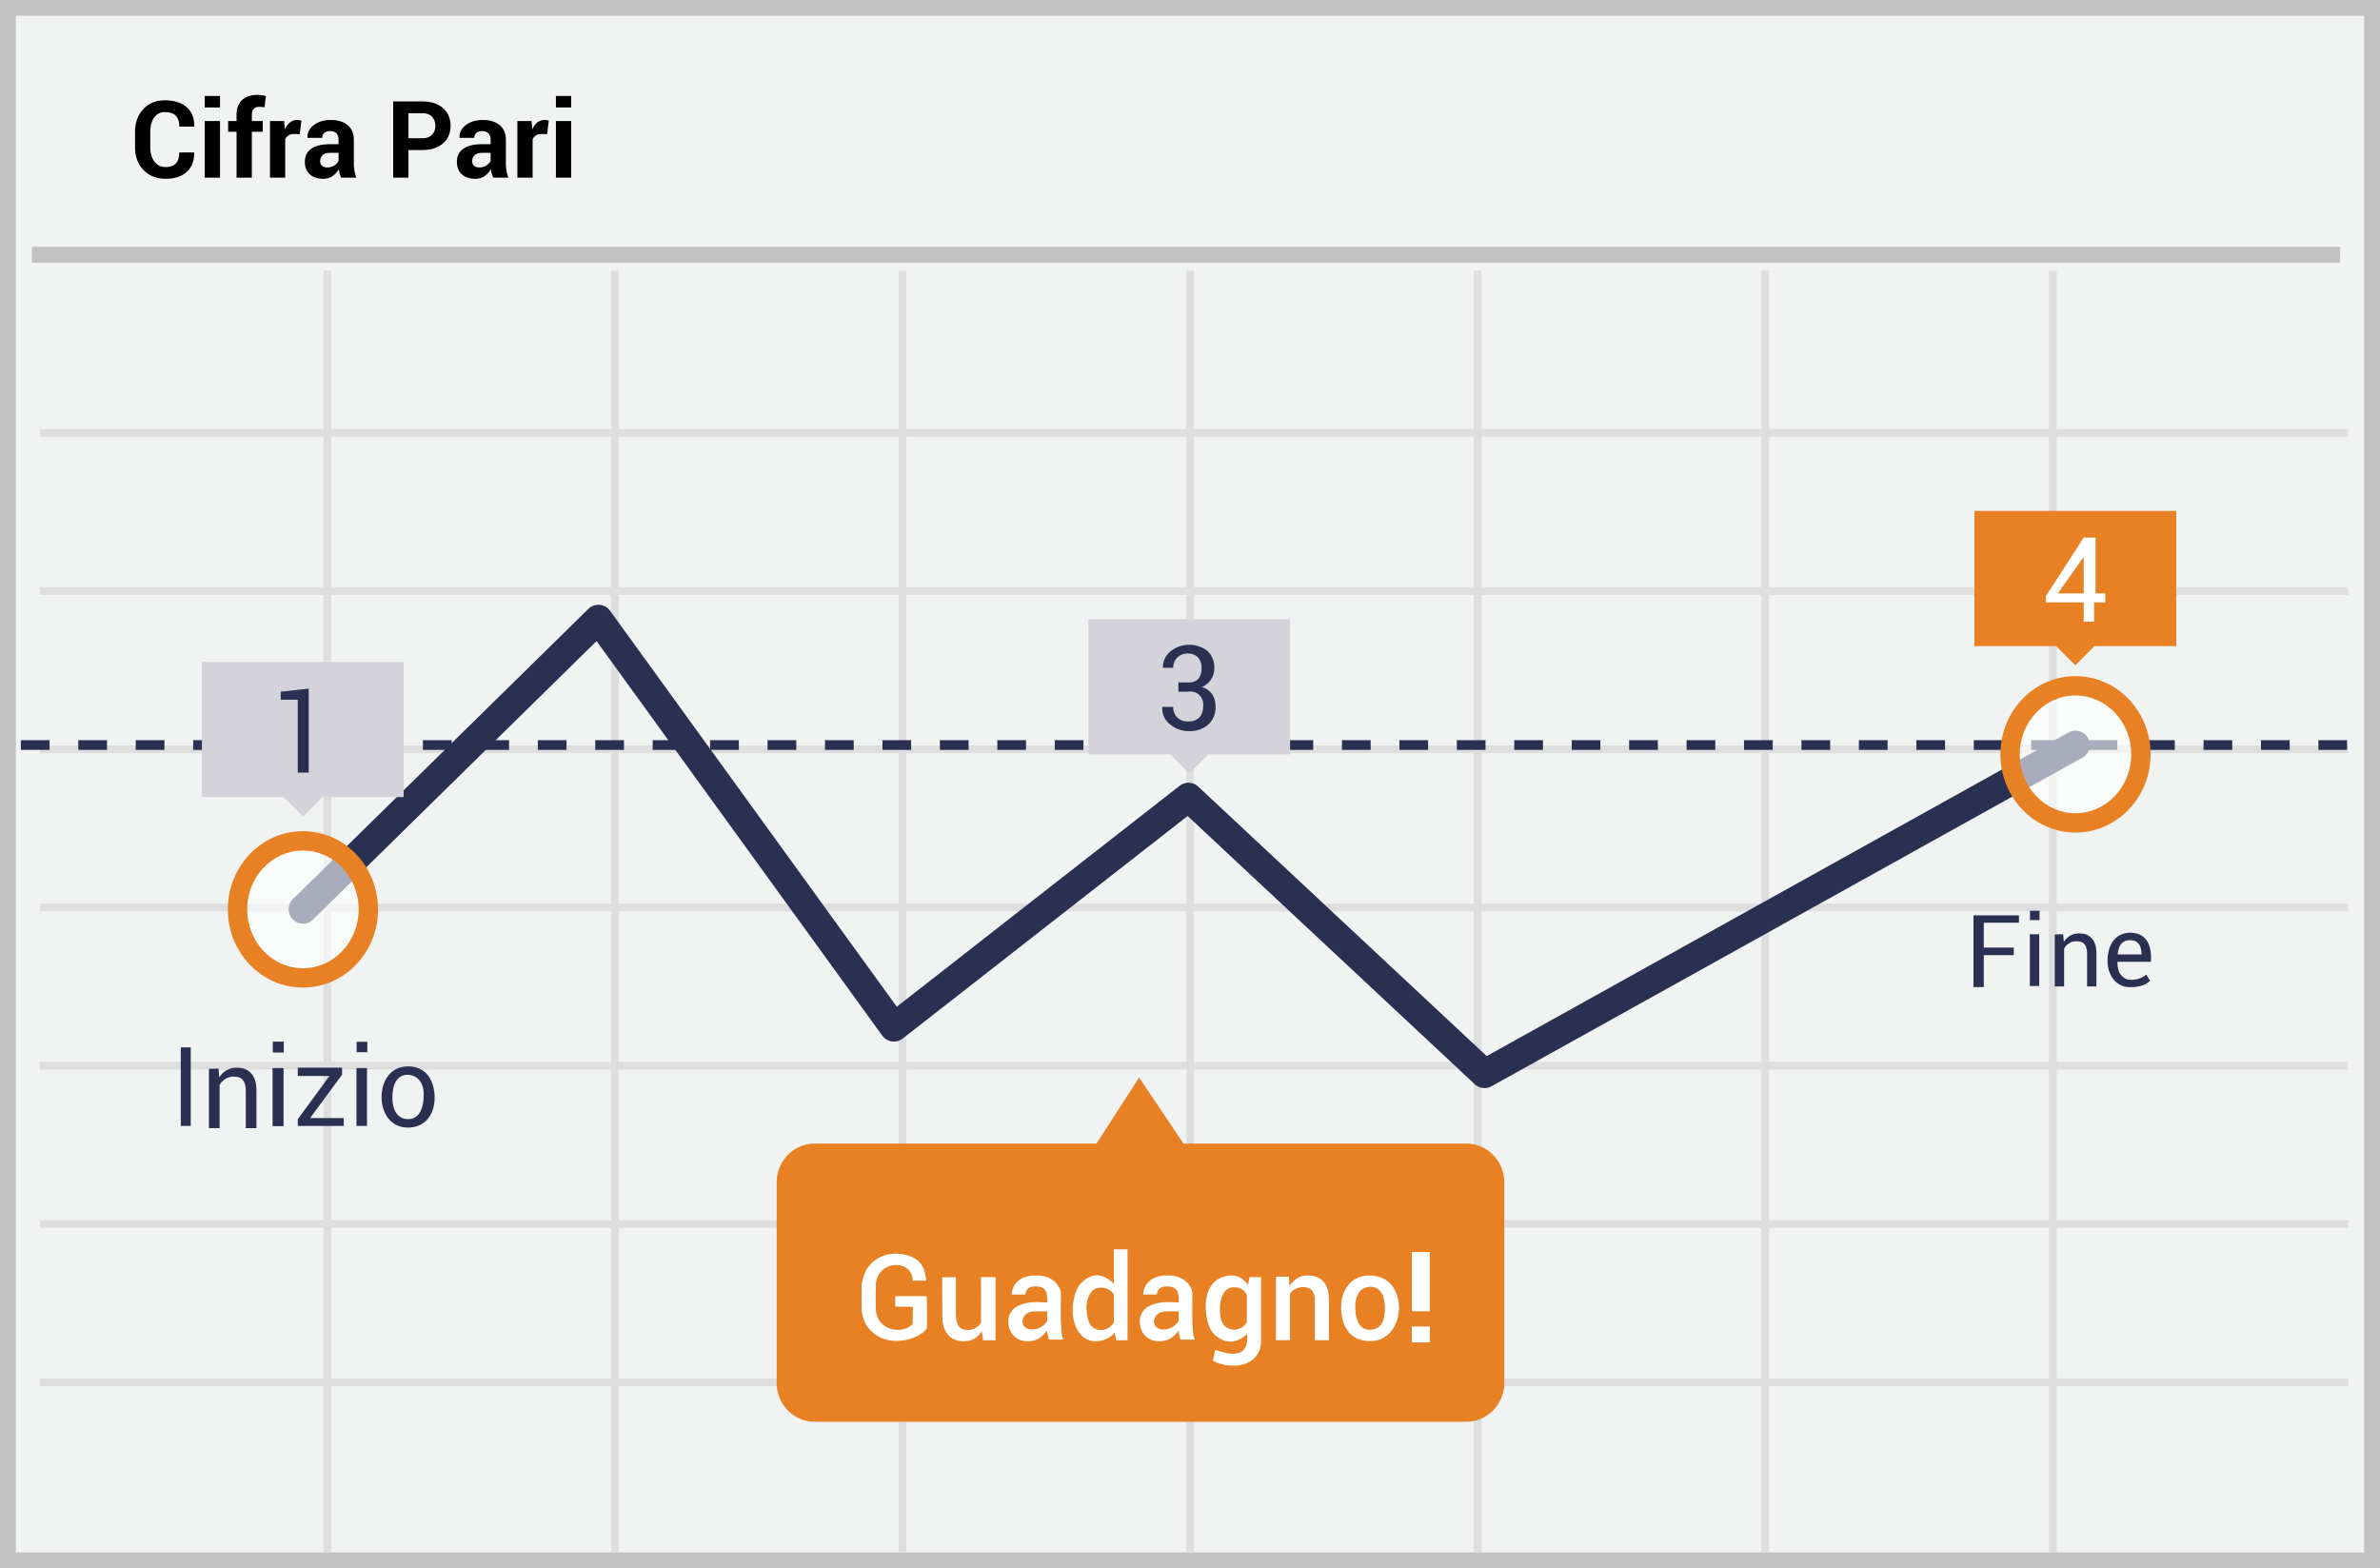 <svg width="299" height="197" xmlns="http://www.w3.org/2000/svg"><g fill="none" fill-rule="evenodd"><path fill="#F1F2F2" d="M0 0h299v197H0z"/><path d="M1.993 1.98v193.04h295.014V1.98H1.993zM299 0v197H0V0h299z" fill="#C2C2C2" fill-rule="nonzero"/><path d="M41.615 54.857v18.905H76.77V54.857H41.615zm0-.976H76.77V34h.973v19.881h35.155V34h.974v19.881h35.155V34H150v19.881h35.155V34h.973v19.881h35.156V34h.973v19.881h35.155V34h.973v19.881H295v.976h-36.615v18.905H295v.976h-36.615v18.905H295v.976h-36.615v18.905H295v.976h-36.615v18.905H295v.976h-36.615v18.905H295v.976h-36.615v18.905H295v.976h-36.615V195h-.973v-20.857h-35.155V195h-.973v-20.857h-35.156V195h-.973v-20.857H150V195h-.973v-20.857h-35.155V195h-.974v-20.857H77.743V195h-.973v-20.857H41.615V195h-.973v-20.857H5v-.976h35.642v-18.905H5v-.976h35.642v-18.905H5v-.976h35.642V114.5H5v-.976h35.642V94.62H5v-.976h35.642V74.738H5v-.976h35.642V54.857H5v-.976h35.642V34h.973v19.881zm215.797.976h-35.155v18.905h35.155V54.857zm-36.128 0h-35.156v18.905h35.156V54.857zm-36.129 0H150v18.905h35.155V54.857zm-36.128 0h-35.155v18.905h35.155V54.857zm-36.129 0H77.743v18.905h35.155V54.857zm-71.283 19.88v18.906H76.77V74.738H41.615zm215.797 0h-35.155v18.906h35.155V74.738zm-36.128 0h-35.156v18.906h35.156V74.738zm-36.129 0H150v18.906h35.155V74.738zm-36.128 0h-35.155v18.906h35.155V74.738zm-36.129 0H77.743v18.906h35.155V74.738zM41.615 94.62v18.905H76.77V94.62H41.615zm215.797 0h-35.155v18.905h35.155V94.62zm-36.128 0h-35.156v18.905h35.156V94.62zm-36.129 0H150v18.905h35.155V94.62zm-36.128 0h-35.155v18.905h35.155V94.62zm-36.129 0H77.743v18.905h35.155V94.62zM41.615 114.5v18.905H76.77V114.5H41.615zm215.797 0h-35.155v18.905h35.155V114.5zm-36.128 0h-35.156v18.905h35.156V114.5zm-36.129 0H150v18.905h35.155V114.5zm-36.128 0h-35.155v18.905h35.155V114.5zm-36.129 0H77.743v18.905h35.155V114.5zm-71.283 19.881v18.905H76.77v-18.905H41.615zm215.797 0h-35.155v18.905h35.155v-18.905zm-36.128 0h-35.156v18.905h35.156v-18.905zm-36.129 0H150v18.905h35.155v-18.905zm-36.128 0h-35.155v18.905h35.155v-18.905zm-36.129 0H77.743v18.905h35.155v-18.905zm-71.283 19.881v18.905H76.77v-18.905H41.615zm215.797 0h-35.155v18.905h35.155v-18.905zm-36.128 0h-35.156v18.905h35.156v-18.905zm-36.129 0H150v18.905h35.155v-18.905zm-36.128 0h-35.155v18.905h35.155v-18.905zm-36.129 0H77.743v18.905h35.155v-18.905z" fill="#DFDEDE" fill-rule="nonzero"/><path fill="#C2C2C2" d="M4 31h290v2H4z"/><g transform="translate(2 63.368)"><path d="M.62 30.835V29.62h3.608v1.215H.62zm7.216 0V29.62h3.608v1.215H7.836zm7.216 0V29.62h3.608v1.215h-3.608zm7.216 0V29.62h3.608v1.215h-3.608zm7.216 0V29.62h3.608v1.215h-3.608zm7.216 0V29.62h3.608v1.215H36.7zm7.216 0V29.62h3.608v1.215h-3.608zm7.216 0V29.62h3.608v1.215h-3.608zm7.216 0V29.62h3.608v1.215h-3.608zm7.216 0V29.62h3.608v1.215h-3.608zm7.216 0V29.62h3.608v1.215H72.78zm7.216 0V29.62h3.608v1.215h-3.608zm7.216 0V29.62h3.608v1.215h-3.608zm7.216 0V29.62h3.608v1.215h-3.608zm7.216 0V29.62h3.608v1.215h-3.608zm7.216 0V29.62h3.608v1.215h-3.608zm7.216 0V29.62h3.608v1.215h-3.608zm7.216 0V29.62h3.608v1.215h-3.608zm7.216 0V29.62h3.608v1.215h-3.608zm7.216 0V29.62h3.608v1.215h-3.608zm7.216 0V29.62h3.608v1.215h-3.608zm7.216 0V29.62h3.608v1.215h-3.608zm7.216 0V29.62h3.608v1.215h-3.608zm7.216 0V29.62h3.608v1.215h-3.608zm7.216 0V29.62h3.608v1.215h-3.608zm7.216 0V29.62h3.608v1.215h-3.608zm7.216 0V29.62h3.608v1.215h-3.608zm7.216 0V29.62h3.608v1.215h-3.608zm7.216 0V29.62h3.608v1.215h-3.608zm7.216 0V29.62h3.608v1.215h-3.608zm7.216 0V29.62h3.608v1.215H217.1zm7.216 0V29.62h3.608v1.215h-3.608zm7.216 0V29.62h3.608v1.215h-3.608zm7.216 0V29.62h3.608v1.215h-3.608zm7.216 0V29.62h3.608v1.215h-3.608zm7.216 0V29.62h3.608v1.215h-3.608zm7.216 0V29.62h3.608v1.215h-3.608zm7.216 0V29.62h3.608v1.215h-3.608zm7.216 0V29.62h3.608v1.215h-3.608zm7.216 0V29.62h3.608v1.215h-3.608zm7.216 0V29.62h3.608v1.215h-3.608z" fill="#293052" fill-rule="nonzero"/><path d="M72.946 17.17L37.322 52.16a1.804 1.804 0 0 1-2.528-2.574l37.12-36.46a1.804 1.804 0 0 1 2.725.229l36.025 49.748 35.532-27.753a1.804 1.804 0 0 1 2.341.104l36.237 33.85 73.094-40.653a1.804 1.804 0 1 1 1.754 3.154l-74.242 41.29a1.804 1.804 0 0 1-2.108-.258l-36.07-33.694-35.792 27.955a1.804 1.804 0 0 1-2.571-.364L72.946 17.17z" fill="#293052" fill-rule="nonzero"/><path d="M182.088 80.297h-35.4L141.106 72l-5.352 8.297h-35.4c-2.64 0-4.78 2.18-4.78 4.87v25.202c0 2.69 2.14 4.87 4.78 4.87h81.734c1.292.03 2.54-.47 3.454-1.385a4.915 4.915 0 0 0 1.44-3.485V85.205a4.916 4.916 0 0 0-1.427-3.51 4.731 4.731 0 0 0-3.467-1.398z" fill="#E88024"/><ellipse fill="#FFF" opacity=".6" cx="258.745" cy="31.396" rx="8.219" ry="8.609"/><path d="M258.745 41.221c-5.223 0-9.434-4.41-9.434-9.824 0-5.413 4.21-9.824 9.434-9.824 5.223 0 9.434 4.41 9.434 9.824 0 5.413-4.21 9.824-9.434 9.824zm0-2.43c3.855 0 7.004-3.298 7.004-7.394s-3.149-7.394-7.004-7.394c-3.855 0-7.004 3.298-7.004 7.394s3.149 7.394 7.004 7.394z" fill="#E88024" fill-rule="nonzero"/><ellipse fill="#FFF" opacity=".6" cx="36.058" cy="50.873" rx="8.219" ry="8.609"/><path d="M36.058 60.697c-5.223 0-9.434-4.41-9.434-9.824 0-5.413 4.21-9.824 9.434-9.824 5.223 0 9.434 4.41 9.434 9.824 0 5.413-4.21 9.824-9.434 9.824zm0-2.43c3.855 0 7.004-3.298 7.004-7.394s-3.149-7.394-7.004-7.394c-3.855 0-7.004 3.298-7.004 7.394s3.149 7.394 7.004 7.394z" fill="#E88024" fill-rule="nonzero"/><path fill="#E88024" d="M246.053.818h25.346v16.984h-25.346z"/><path fill="#E88024" d="M256.263 17.757l2.406-2.406 2.451 2.452-2.406 2.406z"/><path d="M261.077 11.18h1.414v1.13h-1.414v2.414h-1.3V12.31h-4.74v-.818l4.74-7.323h1.491v7.012h-.191v-.001zm-4.55 0h3.25V6.233v.35l-3.25 4.597z" fill="#FFF" fill-rule="nonzero"/><path fill="#D5D3DA" d="M134.728 14.413h25.347v16.984h-25.347z"/><path fill="#D5D3DA" d="M144.965 31.347l2.406-2.406 2.451 2.452-2.406 2.406z"/><path d="M146.044 22.36h1.224a1.63 1.63 0 0 0 1.3-.468c.275-.382.41-.851.382-1.325a1.931 1.931 0 0 0-.459-1.363 1.701 1.701 0 0 0-1.3-.467 1.778 1.778 0 0 0-1.3.506 1.77 1.77 0 0 0-.497 1.286h-1.3c-.02-.82.35-1.6.995-2.104a3.767 3.767 0 0 1 4.625 0c.586.58.893 1.39.841 2.22a2.53 2.53 0 0 1-1.567 2.299 2.296 2.296 0 0 1 1.338.973c.256.45.388.961.382 1.48a2.87 2.87 0 0 1-.917 2.26 3.438 3.438 0 0 1-2.37.818 3.512 3.512 0 0 1-2.332-.78 2.51 2.51 0 0 1-1.07-2.258h1.375c-.024.493.156.974.497 1.324.375.348.87.53 1.377.506.52.03 1.03-.153 1.414-.506.313-.366.477-.84.459-1.324a1.656 1.656 0 0 0-.443-1.458 1.587 1.587 0 0 0-1.43-.451h-1.224v-1.169.001z" fill="#293052"/><path fill="#D5D3DA" d="M23.366 19.788h25.346v16.984H23.366z"/><path fill="#D5D3DA" d="M33.623 36.766l2.406-2.406 2.451 2.451-2.406 2.406z"/><path fill="#293052" d="M36.784 33.695h-1.376V24.54h-2.14v-1.013l3.516-.39z"/></g><g fill="#2A3052" fill-rule="nonzero"><path d="M27.446 134.24l.108 1.12a2.444 2.444 0 0 1 2.17-1.228c.795 0 1.41.217 1.843.723.434.47.651 1.193.651 2.169v4.7h-1.337v-4.664c0-.65-.145-1.12-.398-1.41-.253-.29-.65-.398-1.157-.398a1.85 1.85 0 0 0-1.012.29c-.29.18-.543.433-.723.759v5.423h-1.338v-7.448l1.193-.036zm-4.734-2.666h1.25v9.875h-1.25v-9.875zm22.074 2.602h1.32v7.268h-1.32v-7.268zm.018-3.301v1.311h1.345v-1.31l-1.345-.001zm-10.515 3.312h1.32v7.27h-1.32v-7.27zm.017-3.301v1.31h1.346v-1.31h-1.346z"/><path d="M34.263 134.187h1.321v7.27h-1.32l-.001-7.27zm.018-3.301v1.31h1.346v-1.31h-1.346zm3.132 4.289v-1.044h5.56v.88l-4.018 5.448h4.23v.99h-5.772v-.844l3.97-5.43h-3.97zm13.847-1.209c2.185 0 3.16 1.594 3.325 3.435.164 1.84-.61 4.051-3.026 4.24-2.416.189-3.624-1.762-3.624-3.82s1.14-3.855 3.325-3.855zm-.052 1.05c-.814 0-1.776.49-1.9 2.485-.123 1.995.681 3.091 1.963 3.091s1.96-1.165 1.96-3.091c0-1.927-1.21-2.485-2.023-2.485z"/></g><path d="M259.19 117.357l.095.983a2.142 2.142 0 0 1 1.902-1.078c.697 0 1.236.19 1.616.634.38.412.57 1.046.57 1.902v4.12h-1.172v-4.089c0-.57-.127-.982-.349-1.236-.221-.253-.57-.348-1.014-.348-.348 0-.634.095-.887.253a1.83 1.83 0 0 0-.634.666v4.754h-1.173v-6.53l1.046-.03v-.001zm-5.546-2.365v.922h-4.42v3.13h3.765v.948h-3.765V124h-1.298v-9.007l5.718-.001zm16.576 5.837h-4.203c0 .78.159 1.344.478 1.692.418.457.859.623 1.463.563 1.056-.106 1.26-.388 1.696-.638l.445.764c-.52.537-1.352.805-2.495.805-1.715 0-2.761-1.421-2.83-3.113-.068-1.692.608-3.655 2.83-3.738 1.883.05 2.755 1.272 2.616 3.665zm-1.18-.93c-.012-1.19-.49-1.786-1.435-1.786-.945 0-1.46.595-1.549 1.786h2.984zm-14.03-2.532h1.18v6.496h-1.18v-6.496zm.016-2.951v1.172h1.203v-1.172h-1.203z" fill="#2A3052" fill-rule="nonzero"/><path d="M179.626 164.726h-2.25v-7.44h2.25v7.44zm0 3.914h-2.25v-1.998h2.25v1.998zM160.3 160.38h1.616l.082 1.177c.662-.988 1.521-1.427 2.577-1.318.612.063 1.901.264 2.286 2 .14.637.11 1.713.1 3.174-.004.568-.004 1.55 0 2.948h-1.774v-5c0-.588-.165-1.244-.658-1.493-.677-.341-1.953-.198-2.465.663v5.83h-1.765v-7.982l.001.001zm-47.831 3.763v-1.31h3.964c.044 2.284.044 3.616 0 3.995-.335 1-4.293 2.817-6.849.512-.762-.688-1.12-1.449-1.316-2.602-.009-1.176-.03-2.28-.022-3.325.194-1.28.623-2.008.968-2.42 1.257-1.503 3.259-1.826 5.02-1.217 1.76.608 1.99 1.873 2.131 3.11-.407 0-.623-.018-1.723 0 .111-.696-.522-2.042-2.174-1.968-1.652.075-2.432 1.432-2.432 2.563 0 1.13-.06.75 0 2.998.075 2.58 3.168 3.273 4.606 1.894l.052-2.197-2.225-.033zm59.53-3.906c2.212 0 3.411 1.348 3.715 3.369.303 2.02-.788 4.873-3.56 4.873-2.771 0-3.668-2.107-3.668-4.288s1.301-3.954 3.513-3.954zm.02 1.416c-.658.062-1.823.522-1.755 2.703.068 2.18 1.022 2.693 1.755 2.693.733 0 1.969-.203 1.969-2.684 0-2.48-1.312-2.775-1.97-2.712h.001z" fill="#FFF" fill-rule="nonzero"/><path d="M172.019 161.653c-.658.062-1.823.522-1.755 2.703.068 2.18 1.022 2.693 1.755 2.693.733 0 1.969-.203 1.969-2.684 0-2.48-1.312-2.775-1.97-2.712h.001z"/><path d="M118.383 160.441c.719.022 1.288.022 1.708 0v4.49c0 1.783.655 2.088 1.29 2.15a2.02 2.02 0 0 0 1.857-.885c.016-2.05.016-3.968 0-5.755h1.831v7.93h-1.565l-.168-1.165c-.552.952-1.419 1.376-2.6 1.272-1.771-.157-2.353-1.668-2.353-3.073 0-2.452-.039-3.728 0-4.964zm10.425 2.188c-.542-.004-1.11-.004-1.704 0 0-.855.611-2.406 3.06-2.406 2.448 0 3.035 1.682 3.102 2.044.066.362-.17 5.44.341 6.017l-1.819.001c-.15-.514-.225-.894-.225-1.14-.284.347-.772.98-1.521 1.212-.75.233-2.454.358-3.151-1.277-.46-1.077-.167-2.289.697-2.844 1.428-.917 3.39-.61 3.975-.61.076-1.636-.413-2.017-1.521-2.017-.74 0-1.15.34-1.234 1.02zm2.755 2.115c-.538-.01-.9-.013-1.796.015-.714.063-1.35.59-1.296 1.343.065.896 1.084 1.061 1.882.802.67-.217 1.137-.777 1.21-1.016v-1.144zm13.761-2.115c-.542-.004-1.11-.004-1.704 0 0-.855.612-2.406 3.06-2.406s3.036 1.682 3.102 2.044c.066.362-.17 5.44.342 6.017l-1.82.001c-.15-.514-.224-.894-.224-1.14-.284.347-.772.98-1.522 1.212-.75.233-2.453.358-3.151-1.277-.46-1.077-.166-2.289.698-2.844 1.427-.917 3.39-.61 3.975-.61.075-1.636-.413-2.017-1.522-2.017-.74 0-1.15.34-1.234 1.02zm2.755 2.115c-.538-.01-.9-.013-1.796.015-.714.063-1.35.59-1.296 1.343.065.896 1.084 1.061 1.883.802.67-.217 1.136-.777 1.209-1.016v-1.144zm-8.149-7.8h1.724v11.429h-1.418a24.18 24.18 0 0 1-.216-1.014c-.283.79-3.166 2.183-4.593-.174-1.193-1.97-.538-4.617.07-5.575.456-.719 2.305-2.566 4.432-.306a875.64 875.64 0 0 0 0-4.36h.001zm.01 5.763c-.276-.871-2.124-1.422-2.866-.355-.741 1.067-.708 2.435-.283 3.686.424 1.25 2.239 1.49 3.148.114v-3.445h.001zm16.854-1.262l.178-1.006h1.452v8.045c.005 2.804-3.143 3.878-6.036 2.478.166-.827.257-1.29.273-1.388 1.26.421 4.398 1.475 3.998-2.016-1.8 1.845-3.839.727-4.543-.505-.778-1.36-1.285-5.416 1.218-6.51 1.443-.63 2.596-.33 3.46.902zm-.15 1.226c-.343-.518-.563-.95-1.713-.95-1.15 0-1.87 1.41-1.621 3.578.25 2.167 2.602 2.167 3.333.796v-3.424h.001z" fill="#FFF" fill-rule="nonzero"/><path d="M24.379 19.149l.013.04c.017 1.021-.294 1.821-.934 2.4-.64.58-1.524.869-2.651.869-1.15 0-2.077-.37-2.783-1.109s-1.059-1.694-1.059-2.865v-1.9c0-1.167.345-2.122 1.033-2.865.689-.744 1.592-1.115 2.71-1.115 1.167 0 2.079.285 2.737.855.657.57.978 1.373.96 2.407l-.013.04h-1.868c0-.614-.148-1.071-.444-1.372-.296-.3-.753-.45-1.372-.45-.574 0-1.023.231-1.345.694-.322.462-.483 1.06-.483 1.792v1.914c0 .737.17 1.338.51 1.803.34.465.812.697 1.417.697.574 0 1.003-.15 1.286-.45.283-.3.424-.762.424-1.385h1.862zm3.262 3.17h-1.92v-7.117h1.92v7.117zm0-8.82h-1.92v-1.441h1.92V13.499zm2.079 8.82v-5.768h-1.06v-1.349h1.06v-.79c0-.797.23-1.412.69-1.844.461-.432 1.108-.648 1.941-.648.162 0 .328.012.497.036.169.024.354.058.556.102l-.165 1.427a9.497 9.497 0 0 0-.306-.046 2.647 2.647 0 0 0-.345-.02c-.311 0-.547.086-.707.257-.16.171-.24.417-.24.737v.79h1.368v1.348H31.64v5.768h-1.92zm7.94-5.466l-.704-.02c-.285 0-.52.06-.704.178a1.126 1.126 0 0 0-.421.5v4.808h-1.914v-7.117h1.782l.086 1.053c.166-.373.382-.664.648-.872.265-.208.57-.312.917-.312.097 0 .186.007.267.023.08.015.163.034.246.055l-.204 1.704h.001zm5.196 5.466a4.04 4.04 0 0 1-.29-1.065c-.193.342-.46.636-.782.861-.325.229-.71.343-1.158.343-.745 0-1.32-.192-1.723-.576-.404-.384-.605-.907-.605-1.569 0-.697.268-1.238.805-1.621.538-.384 1.321-.576 2.352-.576h1.079v-.566c0-.342-.09-.607-.27-.796-.18-.188-.447-.282-.802-.282-.312 0-.552.075-.72.227-.17.15-.254.358-.254.621H38.64l-.014-.04c-.03-.6.232-1.119.787-1.555.554-.436 1.279-.654 2.174-.654.855 0 1.546.214 2.075.644.528.43.792 1.046.792 1.849v2.94c0 .333.026.647.076.94.05.294.13.586.24.875h-1.914zM41.1 21.037c.333 0 .631-.084.894-.25.263-.167.443-.36.54-.58v-1.006h-1.08c-.407 0-.715.101-.923.303a.994.994 0 0 0-.313.743c0 .242.078.433.234.576.155.142.371.214.648.214zm10.215-2.19v3.472h-1.92v-9.577h3.663c1.101 0 1.967.28 2.599.842.631.561.947 1.3.947 2.217 0 .916-.316 1.653-.947 2.21-.632.557-1.498.835-2.599.835h-1.743v.001zm0-1.48h1.743c.535 0 .941-.147 1.217-.438.277-.292.415-.663.415-1.115 0-.46-.137-.841-.411-1.141-.274-.3-.681-.451-1.22-.451h-1.744v3.145zm10.643 4.952a4.04 4.04 0 0 1-.29-1.065c-.193.342-.46.636-.782.861-.324.229-.71.343-1.158.343-.745 0-1.32-.192-1.723-.576-.403-.384-.605-.907-.605-1.569 0-.697.268-1.238.806-1.621.537-.384 1.32-.576 2.351-.576h1.079v-.566c0-.342-.09-.607-.27-.796-.18-.188-.447-.282-.802-.282-.312 0-.552.075-.72.227-.17.15-.254.358-.254.621h-1.848l-.013-.04c-.031-.6.231-1.119.786-1.555.555-.436 1.28-.654 2.174-.654.855 0 1.547.214 2.075.644.529.43.793 1.046.793 1.849v2.94c0 .333.025.647.075.94.05.294.13.586.24.875h-1.914zm-1.756-1.282c.333 0 .631-.084.895-.25.263-.167.443-.36.539-.58v-1.006h-1.079c-.408 0-.716.101-.924.303a.994.994 0 0 0-.312.743c0 .242.077.433.233.576.156.142.372.214.648.214zm8.538-4.184l-.704-.02c-.285 0-.52.06-.704.178a1.126 1.126 0 0 0-.42.5v4.808h-1.915v-7.117h1.783l.085 1.053c.167-.373.383-.664.648-.872.266-.208.572-.312.918-.312.096 0 .185.007.266.023.082.015.164.034.247.055l-.204 1.704zm3.02 5.466h-1.921v-7.117h1.92v7.117h.001zm0-8.82h-1.921v-1.441h1.92v1.44l.001.001z" fill="#000" fill-rule="nonzero"/></g></svg>